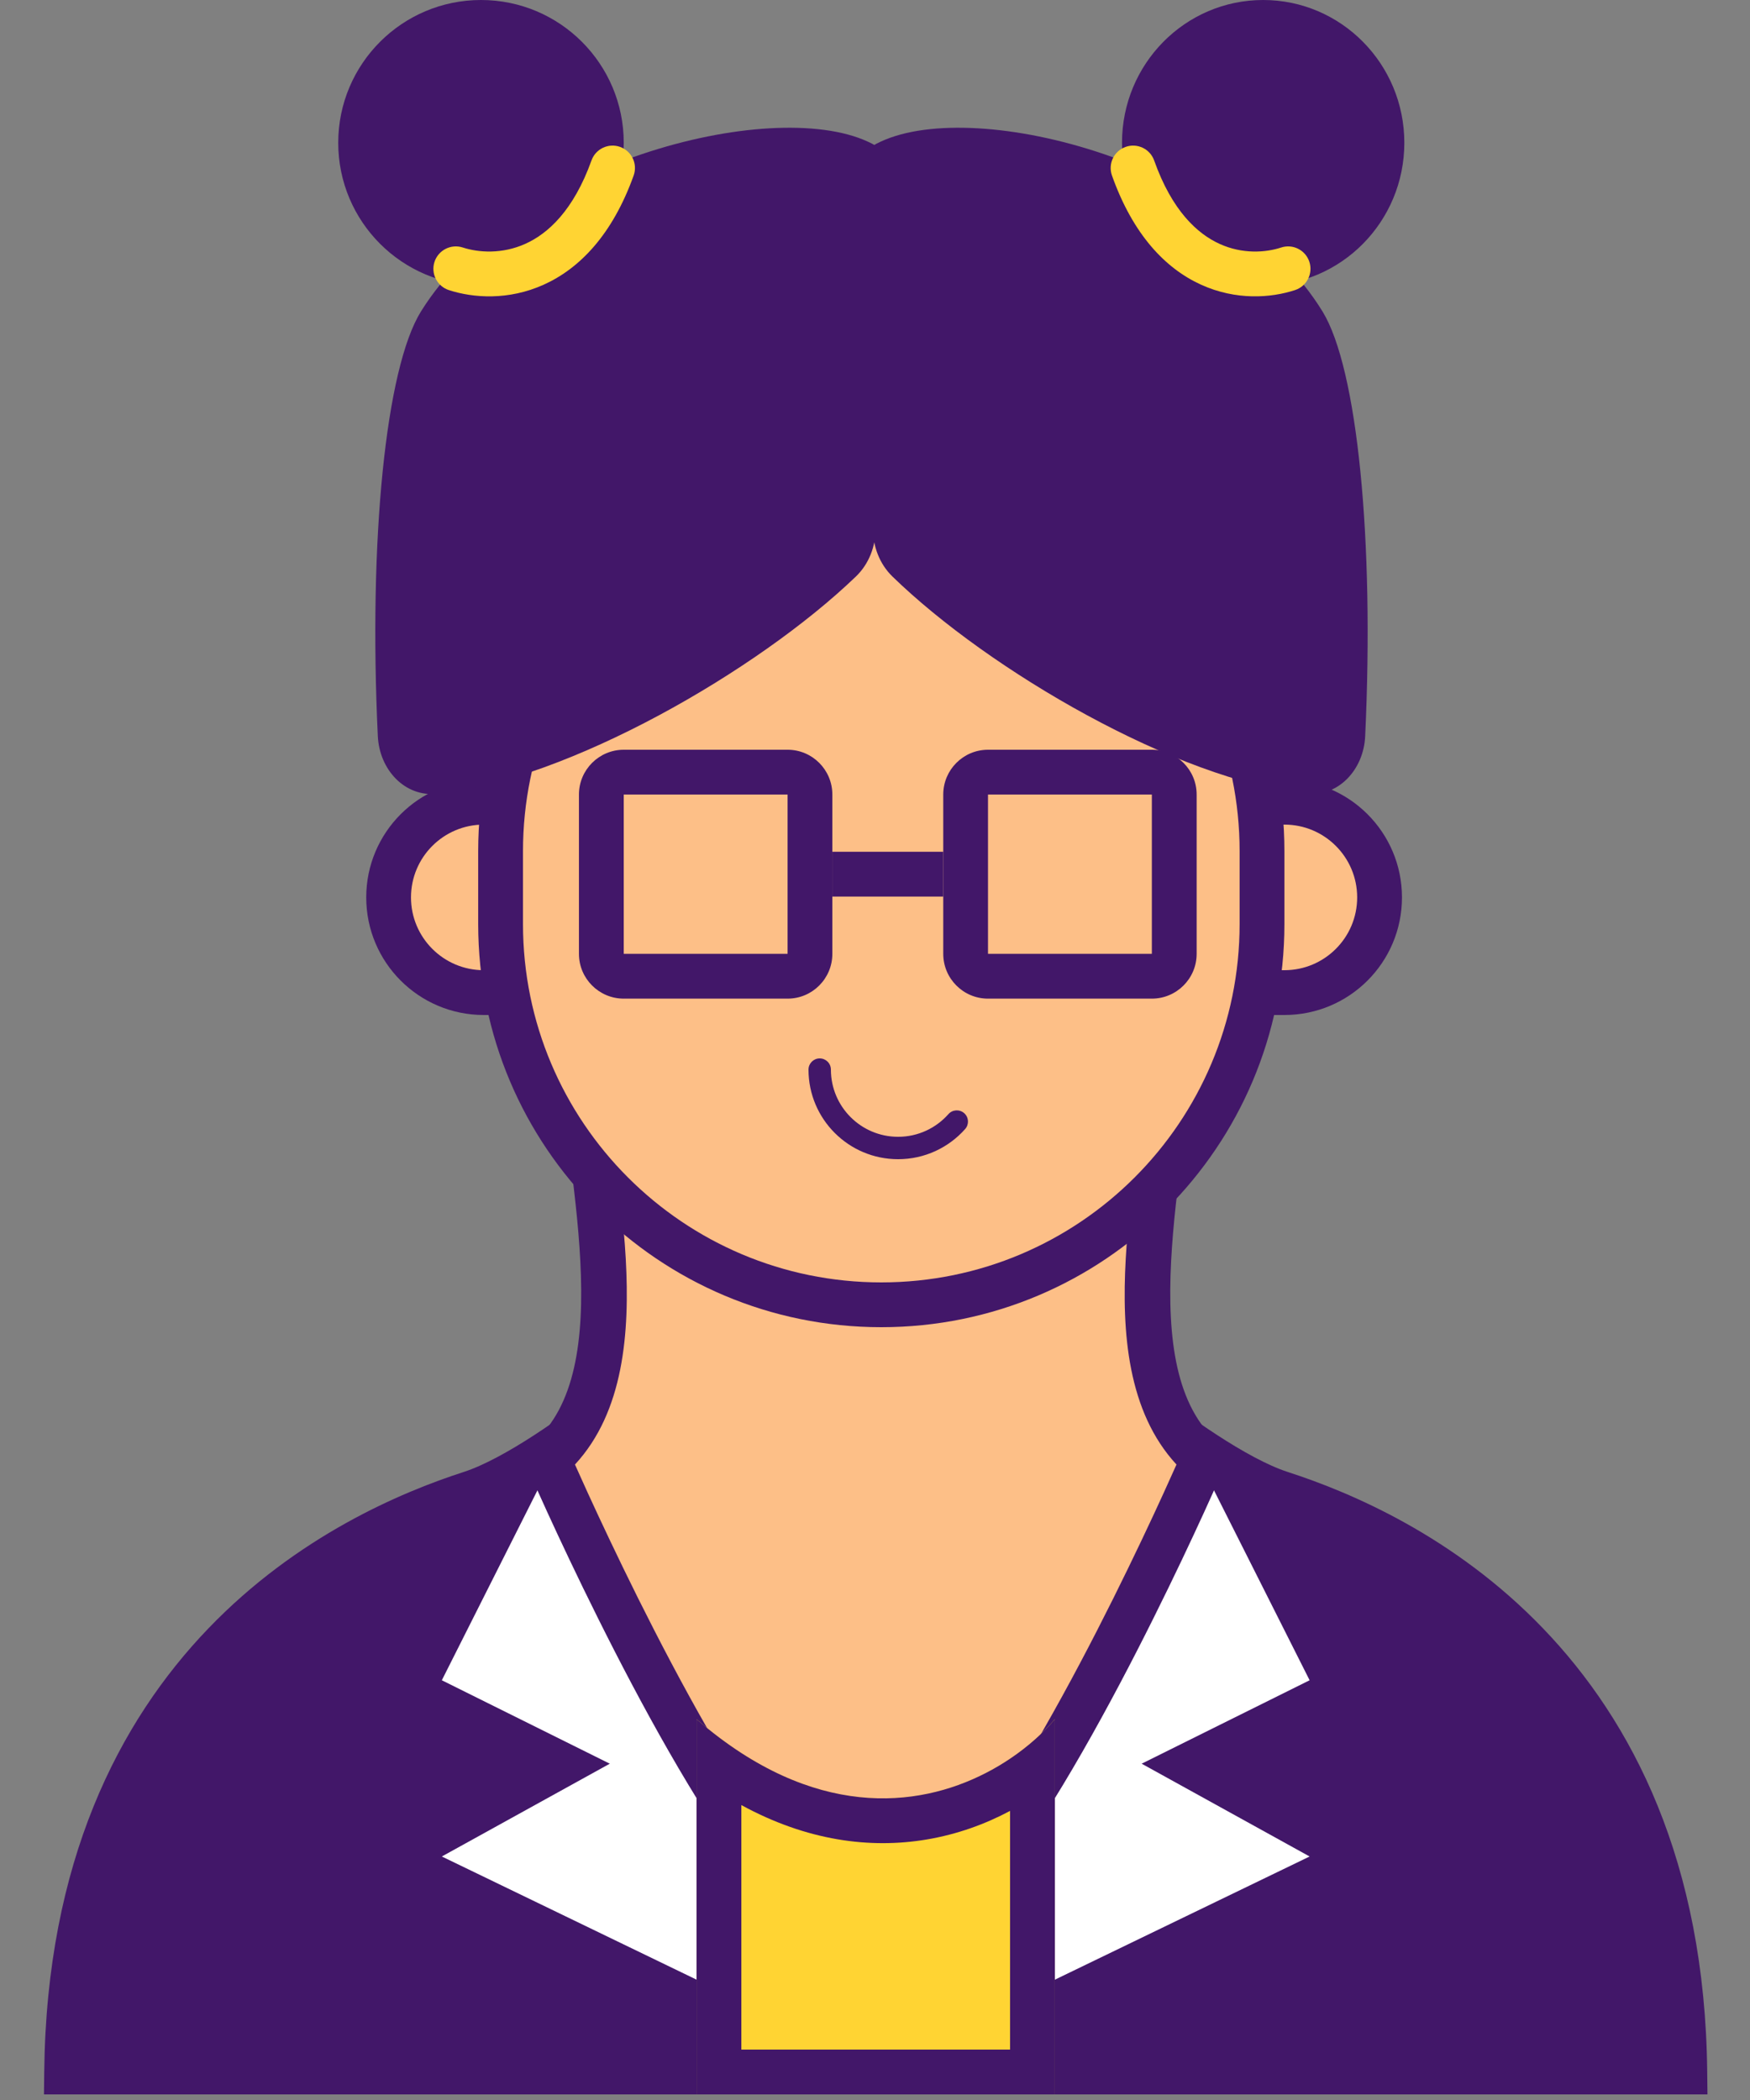 <svg width="40" height="48" viewBox="0 0 40 48" fill="none" xmlns="http://www.w3.org/2000/svg">
<rect x="0" y="0" width="40" height="48" fill="#808080" stroke="none"/>
<g clip-path="url(#clip0_20_41499)">
<path d="M11.058 18.336H11.338H12.146V22.688H11.338H11.058C9.857 22.688 8.883 21.714 8.883 20.512C8.883 19.31 9.857 18.336 11.058 18.336Z" fill="#FDBF87"/>
<path fill-rule="evenodd" clip-rule="evenodd" d="M12.658 17.824H11.058C9.574 17.824 8.371 19.027 8.371 20.512C8.371 21.997 9.574 23.2 11.058 23.2H12.658V17.824ZM11.634 18.848V22.176H11.058C10.139 22.176 9.394 21.431 9.394 20.512C9.394 19.593 10.139 18.848 11.058 18.848H11.634Z" fill="#421769"/>
<path d="M29.358 18.336H29.077H28.27V22.688H29.077H29.358C30.559 22.688 31.533 21.714 31.533 20.512C31.533 19.31 30.559 18.336 29.358 18.336Z" fill="#FDBF87"/>
<path fill-rule="evenodd" clip-rule="evenodd" d="M27.758 17.824H29.358C30.842 17.824 32.045 19.027 32.045 20.512C32.045 21.997 30.842 23.2 29.358 23.2H27.758V17.824ZM28.782 18.848V22.176H29.358C30.276 22.176 31.021 21.431 31.021 20.512C31.021 19.593 30.276 18.848 29.358 18.848H28.782Z" fill="#421769"/>
<path d="M1.523 47.36C1.624 38.011 7.96 35.036 10.756 34.132C11.8 33.795 13.284 32.712 13.916 32.197L19.313 47.36H1.523Z" fill="#421769"/>
<path fill-rule="evenodd" clip-rule="evenodd" d="M14.155 31.342L13.592 31.8C13.289 32.047 12.775 32.436 12.212 32.802C11.64 33.174 11.054 33.498 10.599 33.645C9.157 34.111 6.786 35.115 4.76 37.224C2.722 39.345 1.063 42.552 1.011 47.354L1.005 47.872H20.038L14.155 31.342ZM13.67 33.034L18.587 46.848H2.047C2.204 42.593 3.715 39.79 5.498 37.934C7.364 35.992 9.559 35.057 10.914 34.62C11.502 34.429 12.18 34.043 12.769 33.661C13.094 33.45 13.403 33.232 13.67 33.034Z" fill="#421769"/>
<path d="M10.099 38.406L12.285 34.064L19.825 33.536V47.137L10.099 42.434L13.938 40.313L10.099 38.406Z" fill="white"/>
<path d="M20.081 23.808H13.192C13.902 26.176 14.77 31.358 12.402 33.384C12.402 33.384 15.559 39.039 17.478 42.59C18.123 43.783 18.512 46.337 19.057 47.36C19.825 47.36 20.081 47.36 20.081 47.36V42.59V23.808Z" fill="#FDBF87"/>
<path fill-rule="evenodd" clip-rule="evenodd" d="M13.81 23.808C13.81 24.085 13.829 24.394 13.861 24.733C13.898 25.137 13.954 25.58 14.015 26.053C14.022 26.107 14.029 26.16 14.036 26.214C14.14 27.024 14.254 27.905 14.303 28.773C14.396 30.453 14.259 32.269 13.142 33.475C13.215 33.64 13.316 33.864 13.439 34.133C13.719 34.744 14.116 35.59 14.587 36.536C15.534 38.435 16.765 40.701 17.93 42.254C18.59 43.133 18.89 44.446 19.036 45.464C19.11 45.986 19.147 46.457 19.166 46.798C19.167 46.815 19.168 46.832 19.169 46.848H20.081V47.872H18.161V47.36V47.359V47.353C18.161 47.348 18.161 47.34 18.161 47.329C18.16 47.307 18.16 47.273 18.159 47.229C18.157 47.142 18.152 47.013 18.144 46.854C18.126 46.535 18.091 46.094 18.022 45.609C17.88 44.611 17.604 43.525 17.112 42.869C15.886 41.237 14.621 38.9 13.671 36.993C13.193 36.035 12.791 35.178 12.508 34.56C12.367 34.251 12.255 34.001 12.179 33.828C12.14 33.742 12.111 33.675 12.091 33.63C12.081 33.607 12.073 33.589 12.068 33.578L12.06 33.559C12.06 33.559 12.06 33.559 12.53 33.356L12.06 33.559L11.912 33.215L12.194 32.97C13.141 32.145 13.36 30.636 13.264 28.818C13.22 27.971 13.112 27.106 13.008 26.277C13.003 26.238 12.998 26.199 12.993 26.161C12.936 25.701 12.88 25.248 12.841 24.823C12.807 24.464 12.786 24.122 12.786 23.808H13.81Z" fill="#421769"/>
<path d="M38.511 47.36C38.409 38.011 32.073 35.036 29.277 34.132C28.233 33.795 26.749 32.712 26.117 32.197L20.72 47.36H38.511Z" fill="#421769"/>
<path fill-rule="evenodd" clip-rule="evenodd" d="M25.878 31.342L26.441 31.8C26.744 32.047 27.258 32.436 27.822 32.802C28.393 33.174 28.979 33.498 29.434 33.645C30.876 34.111 33.247 35.115 35.273 37.224C37.311 39.345 38.97 42.552 39.022 47.354L39.028 47.872H19.995L25.878 31.342ZM26.363 33.034L21.446 46.848H37.986C37.829 42.593 36.318 39.79 34.535 37.934C32.669 35.992 30.474 35.057 29.12 34.62C28.531 34.429 27.853 34.043 27.264 33.661C26.939 33.45 26.63 33.232 26.363 33.034Z" fill="#421769"/>
<path d="M29.934 38.406L27.748 34.064L20.209 33.536V47.137L29.934 42.434L26.095 40.313L29.934 38.406Z" fill="white"/>
<path d="M19.953 23.808H26.841C26.131 26.176 25.263 31.358 27.631 33.384C27.631 33.384 24.475 39.039 22.555 42.59C21.91 43.783 21.521 46.337 20.976 47.36C20.209 47.36 19.953 47.36 19.953 47.36V42.59V23.808Z" fill="#FDBF87"/>
<path fill-rule="evenodd" clip-rule="evenodd" d="M26.223 23.808C26.223 24.085 26.204 24.394 26.173 24.733C26.135 25.137 26.079 25.58 26.018 26.053C26.011 26.107 26.005 26.16 25.998 26.214C25.893 27.024 25.779 27.905 25.731 28.773C25.637 30.453 25.774 32.269 26.891 33.475C26.818 33.64 26.717 33.864 26.594 34.133C26.315 34.744 25.917 35.59 25.446 36.536C24.499 38.435 23.269 40.701 22.103 42.254C21.443 43.133 21.143 44.446 20.997 45.464C20.923 45.986 20.886 46.457 20.867 46.798C20.866 46.815 20.865 46.832 20.864 46.848H19.953V47.872H21.872V47.36V47.359V47.353C21.872 47.348 21.872 47.34 21.872 47.329C21.873 47.307 21.873 47.273 21.874 47.229C21.876 47.142 21.881 47.013 21.889 46.854C21.907 46.535 21.942 46.094 22.011 45.609C22.154 44.611 22.429 43.525 22.921 42.869C24.147 41.237 25.412 38.9 26.362 36.993C26.84 36.035 27.242 35.178 27.525 34.56C27.666 34.251 27.778 34.001 27.854 33.828C27.893 33.742 27.922 33.675 27.942 33.63C27.952 33.607 27.96 33.589 27.965 33.578L27.973 33.559C27.973 33.559 27.973 33.559 27.503 33.356L27.973 33.559L28.121 33.215L27.839 32.97C26.892 32.145 26.674 30.636 26.769 28.818C26.813 27.971 26.922 27.106 27.025 26.277C27.03 26.238 27.035 26.199 27.04 26.161C27.097 25.701 27.153 25.248 27.192 24.823C27.226 24.464 27.247 24.122 27.247 23.808H26.223Z" fill="#421769"/>
<path d="M28.846 21.12V19.456C28.846 14.649 24.95 10.752 20.144 10.752C15.338 10.752 11.442 14.649 11.442 19.456V21.12C11.442 25.927 15.338 29.824 20.144 29.824C24.95 29.824 28.846 25.927 28.846 21.12Z" fill="#FDBF87"/>
<path fill-rule="evenodd" clip-rule="evenodd" d="M20.144 11.264C15.621 11.264 11.954 14.932 11.954 19.456V21.12C11.954 25.644 15.621 29.312 20.144 29.312C24.667 29.312 28.334 25.644 28.334 21.12V19.456C28.334 14.932 24.667 11.264 20.144 11.264ZM10.93 19.456C10.93 14.366 15.055 10.24 20.144 10.24C25.233 10.24 29.358 14.366 29.358 19.456V21.12C29.358 26.21 25.233 30.336 20.144 30.336C15.055 30.336 10.93 26.21 10.93 21.12V19.456Z" fill="#421769"/>
<path fill-rule="evenodd" clip-rule="evenodd" d="M18.736 24.192C18.878 24.192 18.992 24.307 18.992 24.448C18.992 25.296 19.68 25.984 20.528 25.984C20.985 25.984 21.396 25.784 21.678 25.466C21.771 25.36 21.933 25.351 22.039 25.444C22.145 25.538 22.154 25.7 22.061 25.806C21.686 26.229 21.138 26.496 20.528 26.496C19.397 26.496 18.48 25.579 18.48 24.448C18.48 24.307 18.595 24.192 18.736 24.192Z" fill="#421769"/>
<path fill-rule="evenodd" clip-rule="evenodd" d="M18.002 18.161H14.257V21.802H18.002V18.161ZM14.257 17.137C13.692 17.137 13.233 17.596 13.233 18.161V21.802C13.233 22.367 13.692 22.826 14.257 22.826H18.002C18.567 22.826 19.025 22.367 19.025 21.802V18.161C19.025 17.596 18.567 17.137 18.002 17.137H14.257Z" fill="#421769"/>
<path fill-rule="evenodd" clip-rule="evenodd" d="M21.56 20.493H19.025V19.469H21.56V20.493Z" fill="#421769"/>
<path fill-rule="evenodd" clip-rule="evenodd" d="M26.328 18.161H22.583V21.802H26.328V18.161ZM22.583 17.137C22.018 17.137 21.56 17.596 21.56 18.161V21.802C21.56 22.367 22.018 22.826 22.583 22.826H26.328C26.893 22.826 27.352 22.367 27.352 21.802V18.161C27.352 17.596 26.893 17.137 26.328 17.137H22.583Z" fill="#421769"/>
<path d="M20.398 13.177C22.616 15.334 26.904 17.825 29.841 18.143C30.597 18.224 31.169 17.588 31.204 16.829C31.415 12.331 31.025 8.417 30.23 7.121C28.147 3.73 22.348 2.21 20.136 3.235L20.134 3.236C20.009 3.294 19.868 3.359 19.838 3.493C19.761 3.842 19.952 4.645 19.952 4.976V12.074C19.952 12.487 20.102 12.889 20.398 13.177Z" fill="#421769"/>
<path d="M25.646 3.264C25.646 5.067 27.09 6.528 28.872 6.528C30.654 6.528 32.099 5.067 32.099 3.264C32.099 1.461 30.654 0 28.872 0C27.09 0 25.646 1.461 25.646 3.264Z" fill="#421769"/>
<path fill-rule="evenodd" clip-rule="evenodd" d="M25.728 3.358C25.461 3.452 25.322 3.745 25.416 4.011C25.896 5.363 26.638 6.136 27.45 6.506C28.249 6.87 29.049 6.812 29.602 6.63C29.87 6.542 30.016 6.252 29.928 5.984C29.84 5.715 29.55 5.569 29.282 5.658C28.928 5.774 28.399 5.813 27.875 5.574C27.364 5.341 26.788 4.814 26.381 3.669C26.287 3.402 25.994 3.263 25.728 3.358Z" fill="#FFD433"/>
<path d="M19.563 13.178C17.317 15.338 12.972 17.833 10.001 18.144C9.245 18.224 8.672 17.587 8.636 16.827C8.422 12.33 8.817 8.416 9.621 7.121C11.729 3.728 17.598 2.209 19.833 3.236L19.839 3.239C19.962 3.296 20.1 3.359 20.13 3.491C20.21 3.839 20.016 4.644 20.016 4.976V12.068C20.016 12.485 19.863 12.89 19.563 13.178Z" fill="#421769"/>
<path d="M14.257 3.264C14.257 5.067 12.796 6.528 10.994 6.528C9.192 6.528 7.731 5.067 7.731 3.264C7.731 1.461 9.192 0 10.994 0C12.796 0 14.257 1.461 14.257 3.264Z" fill="#421769"/>
<path fill-rule="evenodd" clip-rule="evenodd" d="M14.174 3.358C14.44 3.454 14.579 3.747 14.483 4.013C13.998 5.365 13.247 6.138 12.428 6.507C11.623 6.87 10.817 6.812 10.26 6.631C9.991 6.543 9.844 6.254 9.931 5.986C10.019 5.717 10.308 5.57 10.577 5.657C10.937 5.774 11.475 5.813 12.008 5.573C12.527 5.339 13.109 4.811 13.52 3.667C13.615 3.401 13.908 3.263 14.174 3.358Z" fill="#FFD433"/>
<path d="M15.921 39.296C19.709 42.573 22.959 40.661 24.111 39.296V47.872H15.921V39.296Z" fill="#FFD433"/>
<path fill-rule="evenodd" clip-rule="evenodd" d="M15.921 39.296V47.872H24.111V39.296C23.862 39.591 23.516 39.911 23.087 40.199C21.712 41.123 19.491 41.715 16.945 40.069C16.609 39.852 16.267 39.595 15.921 39.296ZM16.945 41.259V46.848H23.087V41.392C22.529 41.69 21.886 41.928 21.173 42.047C19.889 42.261 18.446 42.078 16.945 41.259Z" fill="#421769"/>
</g>
<defs>
<clipPath id="clip0_20_41499">
<rect width="39.159" height="48" fill="white" transform="translate(0.437)"/>
</clipPath>
</defs>
</svg>
